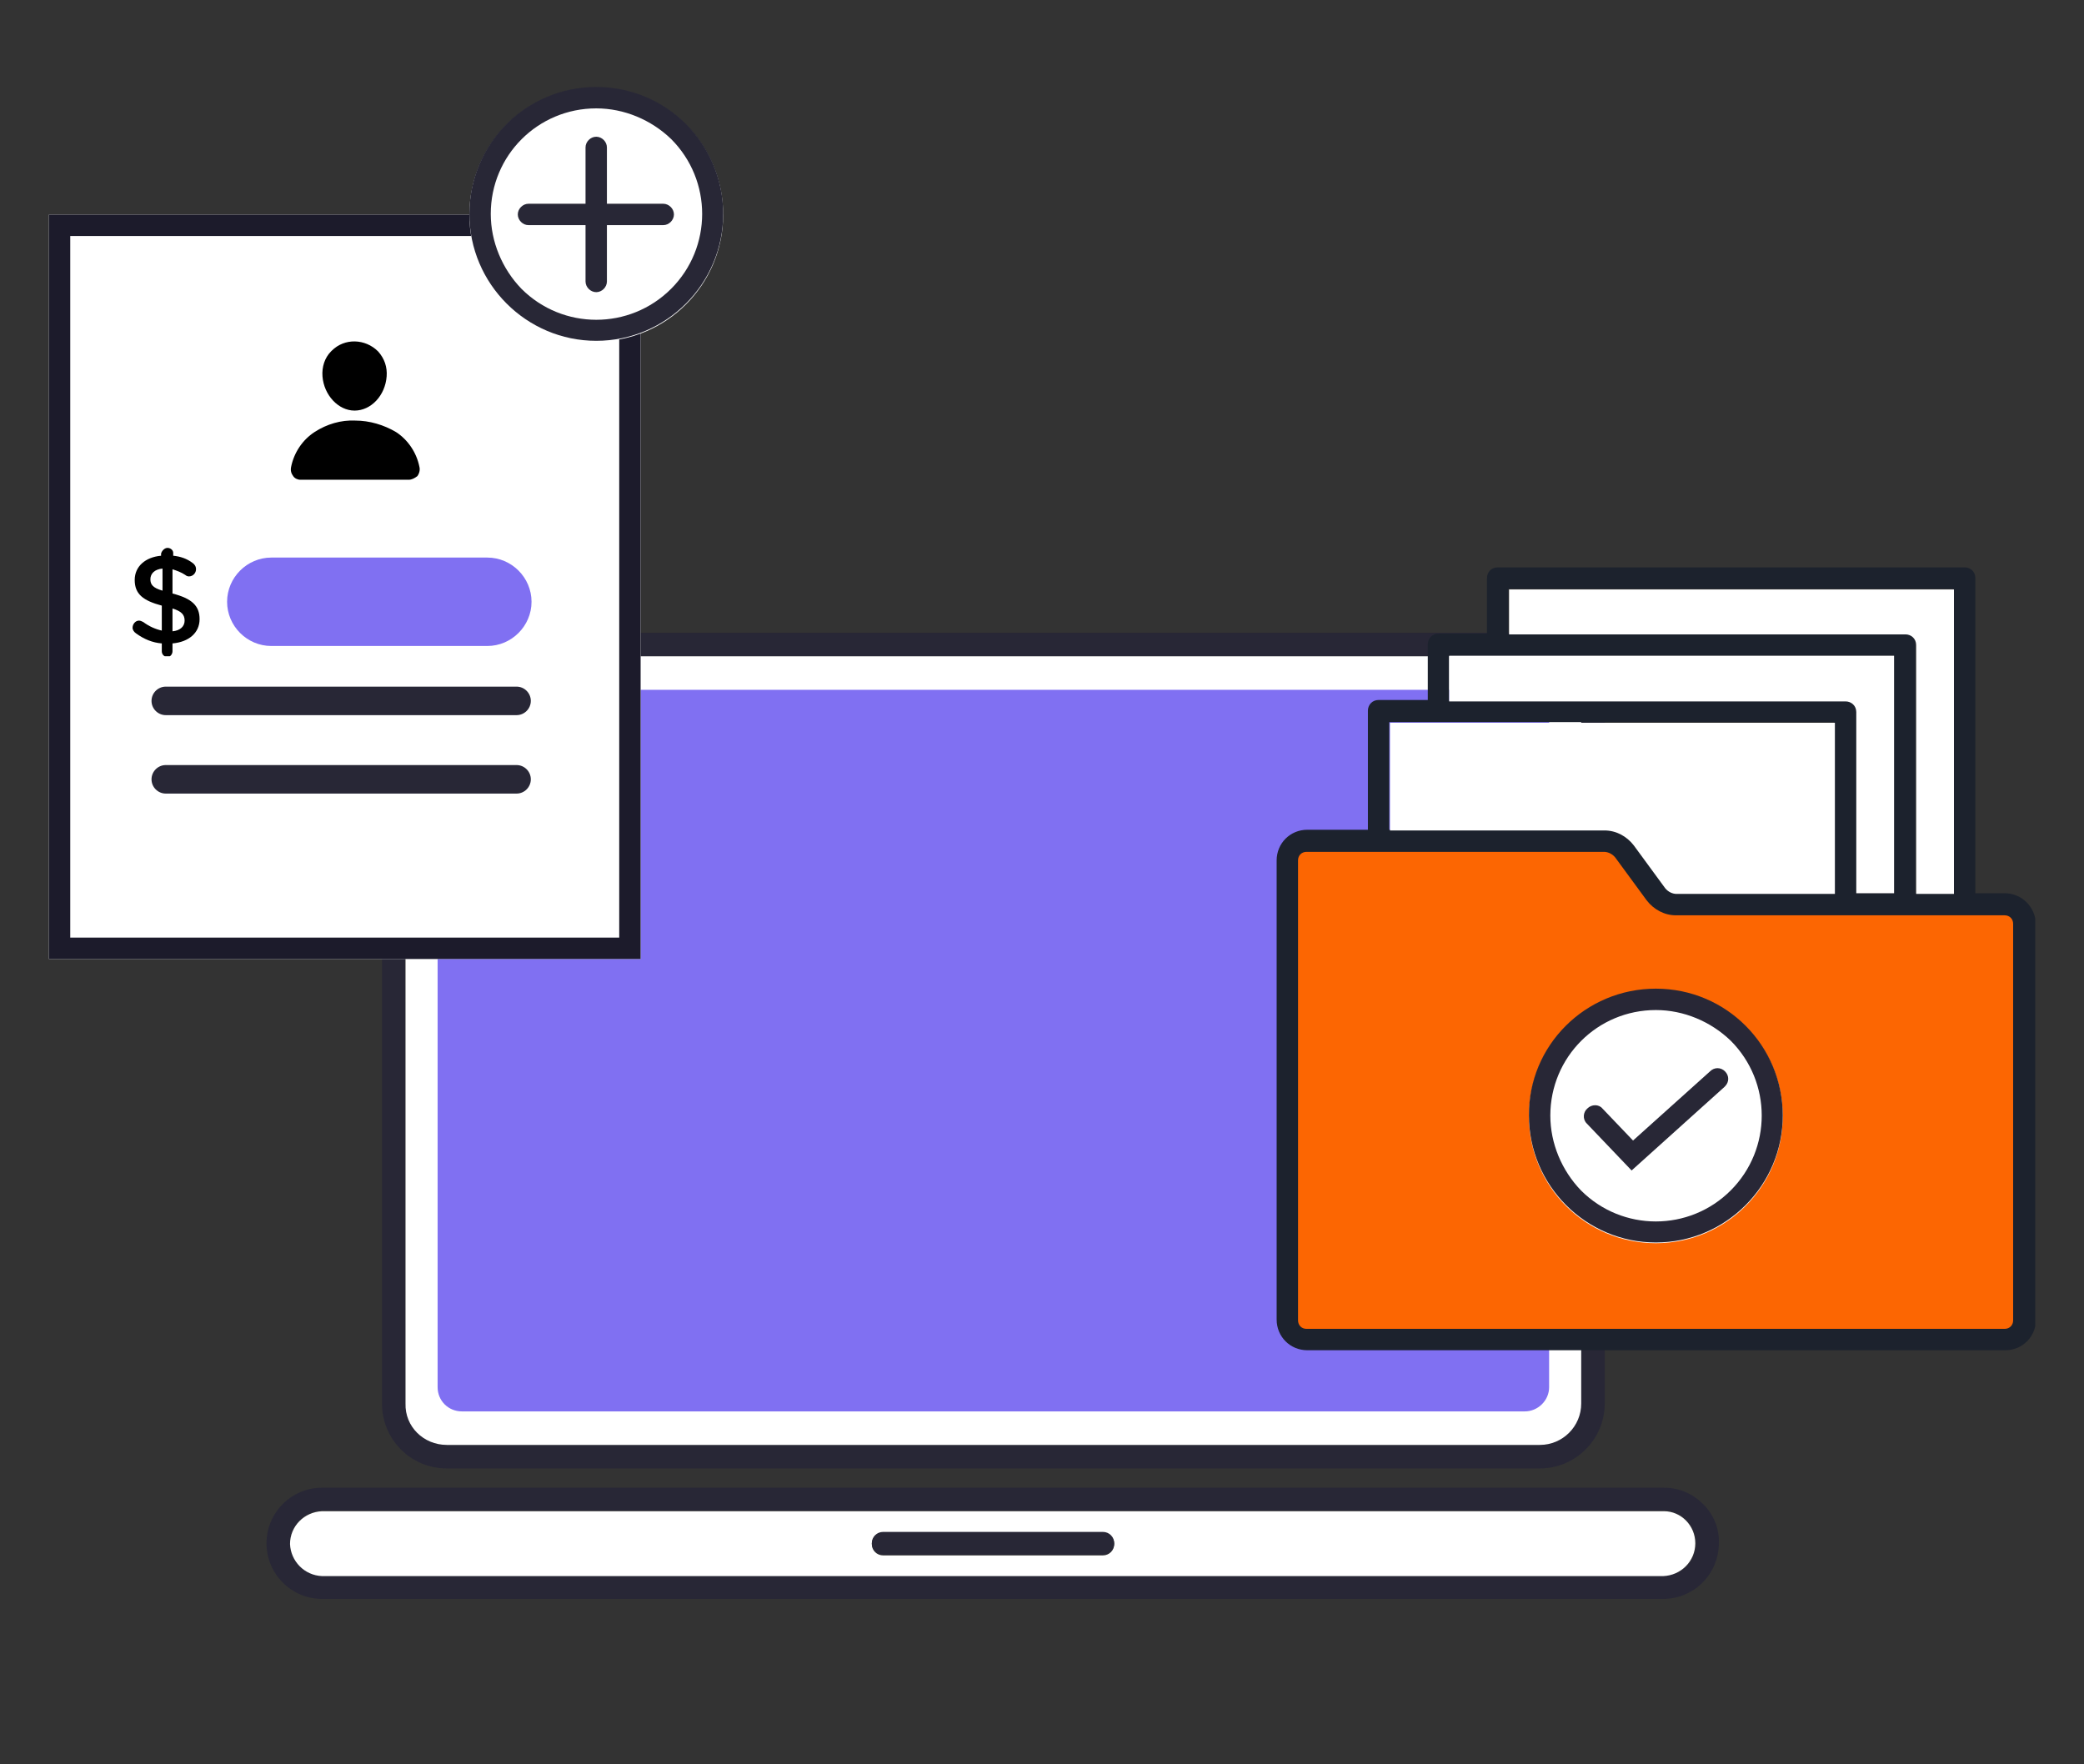 <?xml version="1.0" encoding="utf-8"?>
<!-- Generator: Adobe Illustrator 26.0.3, SVG Export Plug-In . SVG Version: 6.00 Build 0)  -->
<svg version="1.1" id="Capa_1" xmlns="http://www.w3.org/2000/svg" xmlns:xlink="http://www.w3.org/1999/xlink" x="0px" y="0px"
	 viewBox="0 0 292.3 247.4" style="enable-background:new 0 0 292.3 247.4;" xml:space="preserve">
<rect x="0" y="0" width="292.3" height="247.4" fill="#333333" stroke="none"/>
<style type="text/css">
	.st0{clip-path:url(#SVGID_00000040544747568187319810000005372848228425444500_);}
	.st1{fill:#282736;}
	.st2{fill:#FFFFFF;}
	.st3{fill-rule:evenodd;clip-rule:evenodd;fill:#8070F2;}
	.st4{fill:#FC6602;}
	.st5{clip-path:url(#SVGID_00000106111287062906756010000009496782926659493769_);}
	.st6{fill:#1C222D;}
	.st7{fill:#1C1B2B;}
	.st8{fill:#8070F2;}
	.st9{clip-path:url(#SVGID_00000072972345984807775490000016754511090436861586_);}
</style>
<g id="Grupo_1538" transform="translate(-960 -441.301)">
	<g id="Grupo_1534" transform="translate(1004.279 517.851)">
		<g>
			<defs>
				<rect id="SVGID_1_" x="-6.9" y="12.2" width="203.8" height="135.5"/>
			</defs>
			<clipPath id="SVGID_00000060718613893924664650000012035326126276912546_">
				<use xlink:href="#SVGID_1_"  style="overflow:visible;"/>
			</clipPath>
			
				<g id="Grupo_1499" transform="translate(0 0)" style="clip-path:url(#SVGID_00000060718613893924664650000012035326126276912546_);">
				<path id="Trazado_1363" class="st1" d="M18.4,129.4h153.3c5,0,9.1-4.1,9.1-9.1v-99c0-5-4.1-9.1-9.1-9.1H18.4
					c-5,0-9.1,4.1-9.1,9.1v99C9.3,125.3,13.3,129.4,18.4,129.4 M12.5,21.3c0-3.2,2.6-5.8,5.8-5.8h153.3c3.2,0,5.8,2.6,5.8,5.8v99
					c0,3.2-2.6,5.8-5.8,5.8H18.4c-3.2,0-5.8-2.6-5.8-5.8L12.5,21.3z"/>
				<path id="Trazado_1364" class="st1" d="M194.6,134.4c-1.5-1.5-3.4-2.3-5.5-2.3H0.9c-4.3,0-7.8,3.5-7.8,7.8
					c0,4.3,3.5,7.8,7.8,7.8h188.1c4.3,0,7.8-3.5,7.8-7.8C196.9,137.9,196.1,135.9,194.6,134.4 M192.3,143.1c-0.9,0.9-2,1.3-3.2,1.3
					H0.9c-2.5-0.1-4.5-2.1-4.5-4.6c0.1-2.4,2-4.4,4.5-4.5h188.1c2.5,0,4.5,2,4.6,4.5C193.6,141.1,193.1,142.3,192.3,143.1"/>
				<path id="Trazado_1365" class="st2" d="M18.4,126.1h153.3c3.2,0,5.8-2.6,5.8-5.8v-99c0-3.2-2.6-5.8-5.8-5.8H18.4
					c-3.2,0-5.8,2.6-5.8,5.8v99C12.5,123.5,15.1,126.1,18.4,126.1"/>
				<path id="Trazado_1366" class="st2" d="M189.1,135.4H0.9c-2.5,0.1-4.5,2.1-4.5,4.6c0.1,2.4,2,4.4,4.5,4.5h188.1
					c2.5-0.1,4.5-2.1,4.5-4.6C193.5,137.4,191.5,135.4,189.1,135.4 M110.4,141.6H79.6c-0.9,0-1.6-0.7-1.6-1.6s0.7-1.6,1.6-1.6h30.8
					c0.9,0,1.6,0.7,1.6,1.6S111.3,141.6,110.4,141.6L110.4,141.6"/>
				<path id="Trazado_1367" class="st1" d="M110.4,138.3H79.6c-0.9,0-1.6,0.7-1.6,1.6s0.7,1.6,1.6,1.6h30.8c0.9,0,1.6-0.7,1.6-1.6
					S111.3,138.3,110.4,138.3"/>
				<path id="Trazado_1368" class="st3" d="M169.6,121.4H20.5c-1.9,0-3.4-1.5-3.4-3.4l0,0V23.6c0-1.9,1.5-3.4,3.4-3.4l0,0h149.1
					c1.9,0,3.4,1.5,3.4,3.4l0,0V118C173,119.9,171.4,121.4,169.6,121.4L169.6,121.4"/>
			</g>
		</g>
	</g>
	<g id="Grupo_1535" transform="translate(1145.861 508.574)">
		<path id="Trazado_1376" class="st4" d="M-4.6,119.8H97.7V60H47.9l-7.7-10l-44.7,0.8L-4.6,119.8z"/>
		<g id="Grupo_1507" transform="translate(0 0)">
			<g>
				<defs>
					<rect id="SVGID_00000178887574396571921100000003126380945675909054_" x="-6.9" y="12.2" width="106.5" height="109.9"/>
				</defs>
				<clipPath id="SVGID_00000101824205622172238210000017659465148304549310_">
					<use xlink:href="#SVGID_00000178887574396571921100000003126380945675909054_"  style="overflow:visible;"/>
				</clipPath>
				<g id="Grupo_1506" style="clip-path:url(#SVGID_00000101824205622172238210000017659465148304549310_);">
					<path id="Trazado_1377" class="st6" d="M95.3,58h-4.1V13.8c0-0.9-0.7-1.5-1.5-1.5c0,0,0,0,0,0H24.2c-0.9,0-1.5,0.7-1.5,1.5v7.8
						h-6.8c-0.9,0-1.5,0.7-1.5,1.5c0,0,0,0,0,0v7.8H7.5c-0.9,0-1.5,0.7-1.5,1.5v16.7h-8.5c-2.4,0-4.3,1.9-4.3,4.3v64.4
						c0,2.4,1.9,4.3,4.3,4.3h97.9c2.4,0,4.3-1.9,4.3-4.3V62.3C99.6,59.9,97.7,58,95.3,58 M25.7,15.3h62.4V58h-5.3V23.1
						c0-0.9-0.7-1.5-1.5-1.5H25.7V15.3z M17.4,24.7h62.4V58h-5.3V32.5c0-0.9-0.7-1.5-1.5-1.5H17.4L17.4,24.7z M9,34h62.4v24H49.2
						c-0.6,0-1.2-0.3-1.6-0.8l-4.4-6c-1-1.3-2.5-2.1-4.1-2.1H9L9,34z M96.5,117.9c0,0.7-0.5,1.2-1.2,1.2H-2.6
						c-0.7,0-1.2-0.5-1.2-1.2V53.4c0-0.7,0.5-1.2,1.2-1.2c0,0,0,0,0,0h41.7c0.6,0,1.2,0.3,1.6,0.8l4.4,6c1,1.3,2.5,2.1,4.1,2.1h46.1
						c0.7,0,1.2,0.5,1.2,1.2L96.5,117.9z"/>
					<path id="Trazado_1378" class="st2" d="M25.8,15.4h62.4v42.7h-5.3V23.2c0-0.9-0.7-1.5-1.5-1.5H25.8V15.4z"/>
					<path id="Trazado_1379" class="st2" d="M17.4,24.7h62.4v33.3h-5.3V32.6c0-0.9-0.7-1.5-1.5-1.5H17.4V24.7z"/>
					<path id="Trazado_1380" class="st2" d="M9.1,34.1h62.4v24H49.3c-0.6,0-1.2-0.3-1.6-0.8l-4.4-6c-1-1.3-2.5-2.1-4.1-2.1H9.1V34.1
						z"/>
				</g>
			</g>
		</g>
	</g>
	<g id="Grupo_1536" transform="translate(973.752 441.301)">
		<rect id="Rectángulo_520" x="-6.9" y="30.1" class="st2" width="83" height="104.4"/>
		<path id="Rectángulo_520_-_Contorno" class="st7" d="M-3.9,33.1v98.4h77V33.1H-3.9 M-6.9,30.1h83v104.4h-83V30.1z"/>
		<path id="Trazado_1371" class="st1" d="M58.7,100.3H9.5c-1.1,0-2-0.9-2-2s0.9-2,2-2h49.2c1.1,0,2,0.9,2,2S59.8,100.3,58.7,100.3z"
			/>
		<path id="Rectángulo_521" class="st8" d="M24.3,78.2h30.3c3.4,0,6.2,2.8,6.2,6.2l0,0c0,3.4-2.8,6.2-6.2,6.2H24.3
			c-3.4,0-6.2-2.8-6.2-6.2l0,0C18.1,81,20.9,78.2,24.3,78.2z"/>
		<path id="Trazado_1372" class="st1" d="M58.7,111.3H9.5c-1.1,0-2-0.9-2-2s0.9-2,2-2h49.2c1.1,0,2,0.9,2,2S59.8,111.3,58.7,111.3z"
			/>
		<g id="person" transform="translate(33.879 35.686)">
			<path id="Trazado_1373" d="M5.4,13.6c-1.8-1.8-4.7-1.9-6.5-0.1c0,0-0.1,0.1-0.1,0.1c-0.9,0.9-1.3,2.2-1.2,3.5
				c0.2,2.6,2.2,4.8,4.5,4.8s4.3-2.1,4.5-4.8C6.7,15.8,6.3,14.6,5.4,13.6z"/>
			<path id="Trazado_1374" d="M9.7,31.6H-5.5c-0.4,0-0.8-0.2-1-0.5c-0.3-0.4-0.4-0.8-0.3-1.3c0.4-2,1.6-3.8,3.3-4.9
				c1.7-1.1,3.7-1.7,5.7-1.6c2,0,4,0.6,5.7,1.6c1.7,1.1,2.9,2.9,3.3,4.9c0.1,0.4,0,0.9-0.3,1.3C10.5,31.4,10.1,31.6,9.7,31.6z"/>
		</g>
		<g id="Grupo_1505" transform="translate(11.742 64.641)">
			<g>
				<defs>
					<rect id="SVGID_00000144309808270420019070000000342001339633928614_" x="-6.9" y="12.2" width="9.4" height="15.2"/>
				</defs>
				<clipPath id="SVGID_00000096764699472250858830000006990650635377643655_">
					<use xlink:href="#SVGID_00000144309808270420019070000000342001339633928614_"  style="overflow:visible;"/>
				</clipPath>
				
					<g id="Grupo_1504" transform="translate(0 0)" style="clip-path:url(#SVGID_00000096764699472250858830000006990650635377643655_);">
					<path id="Trazado_1375" d="M-2,12.2c0.4,0,0.8,0.3,0.8,0.7c0,0,0,0,0,0v0.4c1,0.1,1.9,0.4,2.7,1C1.8,14.5,2,14.8,2,15.2
						c0,0.5-0.4,1-1,1c0,0,0,0,0,0c-0.2,0-0.4-0.1-0.5-0.2c-0.6-0.4-1.2-0.6-1.8-0.8v3.4c2.7,0.7,3.8,1.7,3.8,3.6
						c0,1.9-1.5,3.2-3.8,3.4v1.1c0,0.4-0.3,0.8-0.7,0.8c0,0,0,0,0,0c-0.4,0-0.8-0.3-0.8-0.8v-1.1c-1.3-0.1-2.5-0.6-3.6-1.4
						c-0.3-0.2-0.5-0.5-0.5-0.8c0-0.5,0.4-1,0.9-1c0,0,0,0,0,0c0.2,0,0.4,0.1,0.6,0.2c0.8,0.6,1.7,1,2.6,1.2v-3.5
						c-2.6-0.7-3.8-1.6-3.8-3.6c0-1.9,1.5-3.2,3.7-3.4V13C-2.8,12.6-2.4,12.2-2,12.2 M-2.7,18.2v-3.1c-1.1,0.1-1.7,0.7-1.7,1.5
						C-4.4,17.3-4.1,17.8-2.7,18.2 M-1.3,20.7v3.2c1.1-0.1,1.7-0.7,1.7-1.5C0.4,21.6,0,21.1-1.3,20.7"/>
				</g>
			</g>
		</g>
		<g id="Icon" transform="translate(58.882 0)">
			<circle id="Elipse_5" class="st2" cx="11" cy="30.1" r="17.8"/>
			<path id="Elipse_5_-_Contorno" class="st1" d="M11,15.2c-8.2,0-14.8,6.6-14.8,14.8c0,3.9,1.6,7.7,4.3,10.5c5.8,5.8,15.2,5.8,21,0
				s5.8-15.2,0-21l0,0C18.7,16.8,14.9,15.2,11,15.2 M11,12.2c9.9,0,17.8,8,17.8,17.8s-8,17.8-17.8,17.8s-17.8-8-17.8-17.8
				S1.1,12.2,11,12.2C11,12.2,11,12.2,11,12.2z"/>
			<g id="Grupo_11" transform="translate(8.392 8.476)">
				<path id="Línea_4" class="st1" d="M2.6,32.5c-0.8,0-1.5-0.7-1.5-1.5V12.2c0-0.8,0.7-1.5,1.5-1.5s1.5,0.7,1.5,1.5V31
					C4.1,31.8,3.4,32.5,2.6,32.5z"/>
				<path id="Línea_5" class="st1" d="M-8.4,21.6c0-0.8,0.7-1.5,1.5-1.5H12c0.8,0,1.5,0.7,1.5,1.5c0,0.8-0.7,1.5-1.5,1.5H-6.9
					C-7.7,23.1-8.4,22.4-8.4,21.6z"/>
			</g>
		</g>
	</g>
	<g id="Icon-2" transform="translate(1181.248 567.761)">
		<circle id="Elipse_5-2" class="st2" cx="11" cy="30.1" r="17.8"/>
		<path id="Elipse_5_-_Contorno-2" class="st1" d="M11,15.2c-8.2,0-14.8,6.6-14.8,14.8c0,3.9,1.6,7.7,4.3,10.5
			c5.8,5.8,15.2,5.8,21,0s5.8-15.2,0-21l0,0C18.7,16.8,14.9,15.2,11,15.2 M11,12.2c9.9,0,17.8,8,17.8,17.8s-8,17.8-17.8,17.8
			s-17.8-8-17.8-17.8C-6.9,20.2,1.1,12.2,11,12.2C11,12.2,11,12.2,11,12.2z"/>
		<path id="Trazado_1381" class="st1" d="M7.6,37.7l-6.3-6.6c-0.6-0.6-0.5-1.6,0.1-2.1C2,28.4,3,28.4,3.5,29l4.3,4.5l10.8-9.7
			c0.6-0.6,1.5-0.6,2.1,0c0.6,0.6,0.6,1.5,0,2.1c0,0-0.1,0.1-0.1,0.1L7.6,37.7z"/>
	</g>
</g>
</svg>
